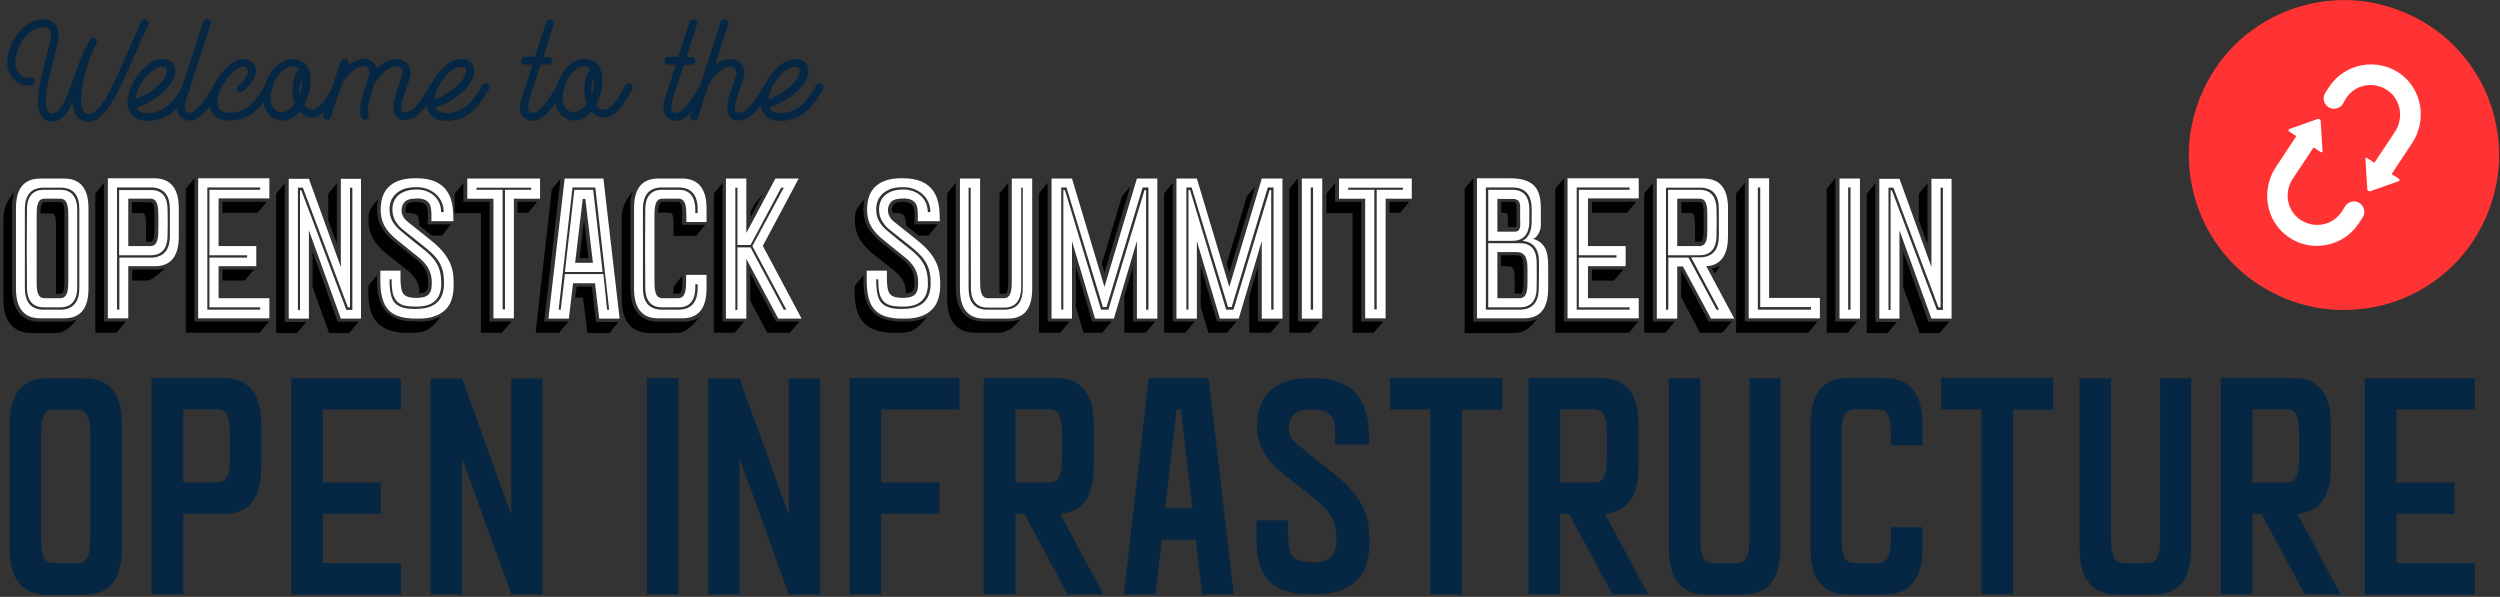 <?xml version="1.0" encoding="UTF-8" standalone="no"?>
<svg width="955px" height="228px" viewBox="0 0 955 228" version="1.1" xmlns="http://www.w3.org/2000/svg" xmlns:xlink="http://www.w3.org/1999/xlink">
    <rect x="0" y="0" width="955" height="228" fill="#333333" stroke="none"/>
    <title>OpenStack Summit Berlin Open Infrastructure Mint</title>
    <desc></desc>
    <defs></defs>
    <g id="181002_OS_Berlín_DigitalSignage_brand_mint.svg" stroke="none" stroke-width="1" fill="none" fill-rule="evenodd">
        <g id="181002_OS_Berlín_DigitalSignage_brand_mint" transform="translate(1, 0)" fill-rule="nonzero">
            <g id="Group" transform="translate(2, 144)" fill="#052743">
                <path d="M29.2,0.5 C40.2,0.5 43.6,8.2 43.6,18.2 L43.6,65.5 C43.6,75.5 40.2,83.2 29.2,83.2 L15.1,83.2 C4.1,83.2 0.7,75.5 0.7,65.5 L0.7,18.2 C0.7,8.2 4.1,0.5 15.1,0.5 L29.2,0.5 Z M26.7,71.1 C31.5,71.1 31.5,65.3 31.5,60 L31.5,23.6 C31.5,18.3 31.5,12.5 26.7,12.5 L17.4,12.5 C12.6,12.5 12.7,18.3 12.7,23.6 L12.7,60 C12.7,65.3 12.6,71.1 17.4,71.1 L26.7,71.1 Z" id="Shape"></path>
                <path d="M96.8,18.1 L96.8,34.6 C96.8,44.6 93.4,52.3 82.6,52.3 L67,52.3 L67,83 L54.9,83 L54.9,0.4 L82.5,0.4 C93.4,0.5 96.8,8.2 96.8,18.1 Z M80.1,40.3 C84.8,40.3 84.8,34.5 84.8,29.1 L84.8,23.5 C84.8,18.2 84.8,12.4 80.1,12.4 L67,12.4 L67,40.3 L80.1,40.3 Z" id="Shape"></path>
                <polygon id="Shape" points="149.9 12.4 120.3 12.4 120.3 40.3 142.5 40.3 142.5 52.3 120.3 52.3 120.3 71.1 150.2 71.1 150.2 83.1 108.2 83.1 108.2 0.5 150.2 0.5 150.2 12.5 149.9 12.5"></polygon>
                <polygon id="Shape" points="204.3 0.6 204.3 83 192.3 83 173.5 31 173.5 83 161.5 83 161.5 0.6 173.5 0.6 192.3 52.6 192.3 0.6 204.3 0.6"></polygon>
                <polygon id="Shape" points="256.2 0.5 256.2 83 244.1 83 244.1 0.4 256.2 0.4"></polygon>
                <polygon id="Shape" points="310.3 0.6 310.3 83 298.3 83 279.5 31 279.5 83 267.5 83 267.5 0.6 279.5 0.6 298.3 52.6 298.3 0.6 310.3 0.6"></polygon>
                <polygon id="Shape" points="333.6 12.4 333.6 40.3 355.8 40.3 355.8 52.3 333.6 52.3 333.6 83 321.6 83 321.6 0.4 363.5 0.4 363.5 12.4"></polygon>
                <path d="M418.5,83 L404.8,83 L388.3,52.3 L384.9,52.3 L384.9,83 L372.8,83 L372.8,0.4 L400.4,0.4 C411.4,0.4 414.8,8.1 414.8,18.1 L414.8,34.6 C414.8,44 411.7,51.5 402,52.3 L418.5,83 Z M398,40.3 C402.8,40.3 402.7,34.5 402.7,29.1 L402.7,23.5 C402.7,18.2 402.8,12.4 398,12.4 L384.9,12.4 L384.9,40.3 L398,40.3 Z" id="Shape"></path>
                <path d="M468.3,83 L456.2,83 L453.8,62.2 L440.8,62.2 L438.4,83 L426.3,83 L435.8,0.4 L458.7,0.4 L468.3,83 Z M452.5,50.1 L448.1,12.4 L446.5,12.4 L442.1,50.1 L452.5,50.1 Z" id="Shape"></path>
                <path d="M519,71.5 C516.2,80.6 507.2,83.3 498.5,83 C489.5,83.1 483.1,81.1 479.7,75.2 C476.4,69.2 477,61.4 477,54.8 L489,54.8 C489,58.1 488.9,61.2 489.3,64.3 C489.9,68.9 491.7,70.7 498.6,70.8 C506.1,70.7 507.9,67.8 507.4,60 C507,54.7 504.6,50.9 499.7,46.9 L487.7,37.4 C479.9,31.3 476.6,25.4 477.3,16.5 C478.3,3.8 488,0.1 498.7,0.4 C507.2,0.4 513.9,3.1 517.3,9.7 C519.6,13.8 520.1,19.5 520,25.8 L507,25.8 C507,18.8 508,12.6 498.6,12.4 C494.6,12.5 491.9,13 490.6,15.1 C488.3,18.7 489.2,23.1 492.7,25.9 L507.4,37.6 C514.1,43 519.4,49.6 519.9,58.4 C520.3,62.7 520.3,67.2 519,71.5 Z" id="Shape"></path>
                <polygon id="Shape" points="570.9 0.5 570.9 12.5 555.5 12.5 555.5 83 543.4 83 543.4 12.4 528 12.4 528 0.4 570.9 0.4"></polygon>
                <path d="M626.6,83 L612.9,83 L596.4,52.3 L593,52.3 L593,83 L580.9,83 L580.9,0.4 L608.5,0.4 C619.5,0.4 622.9,8.1 622.9,18.1 L622.9,34.6 C622.9,44 619.8,51.5 610.1,52.3 L626.6,83 Z M606.1,40.3 C610.9,40.3 610.8,34.5 610.8,29.1 L610.8,23.5 C610.8,18.2 610.9,12.4 606.1,12.4 L593,12.4 L593,40.3 L606.1,40.3 Z" id="Shape"></path>
                <path d="M677.1,0.5 L677.1,65.4 C677.1,75.4 673.7,83.1 662.9,83.1 L648.7,83.1 C637.9,83.1 634.5,75.4 634.5,65.4 L634.5,0.5 L646.5,0.5 L646.5,60 C646.5,65.3 646.5,71.1 651.2,71.1 L660.6,71.1 C665.3,71.1 665.3,65.3 665.3,60 L665.3,0.5 L677.1,0.5 Z" id="Shape"></path>
                <path d="M719.3,26.1 L719.3,23.5 C719.3,18.2 719.3,12.4 714.6,12.4 L705.2,12.4 C700.5,12.4 700.5,18.2 700.5,23.5 L700.5,60 C700.5,65.3 700.5,71.1 705.2,71.1 L714.6,71.1 C719.3,71.1 719.3,65.3 719.3,60 L719.3,57.4 L731.4,57.4 L731.4,65.4 C731.4,75.4 727.8,83.1 717,83.1 L702.8,83.1 C692,83.1 688.6,75.4 688.6,65.4 L688.6,18.1 C688.6,8.1 692,0.4 702.8,0.4 L717,0.4 C727.8,0.4 731.4,8.1 731.4,18.1 L731.4,26.1 L719.3,26.1 Z" id="Shape"></path>
                <polygon id="Shape" points="781.3 0.5 781.3 12.5 766 12.5 766 83 753.9 83 753.9 12.4 738.5 12.4 738.5 0.4 781.3 0.4"></polygon>
                <path d="M834,0.5 L834,65.4 C834,75.4 830.6,83.1 819.8,83.1 L805.6,83.1 C794.8,83.1 791.4,75.4 791.4,65.4 L791.4,0.5 L803.4,0.5 L803.4,60 C803.4,65.3 803.4,71.1 808.1,71.1 L817.5,71.1 C822.2,71.1 822.2,65.3 822.2,60 L822.2,0.5 L834,0.5 Z" id="Shape"></path>
                <path d="M891.1,83 L877.4,83 L860.9,52.3 L857.5,52.3 L857.5,83 L845.4,83 L845.4,0.4 L873,0.4 C884,0.4 887.4,8.1 887.4,18.1 L887.4,34.6 C887.4,44 884.3,51.5 874.6,52.3 L891.1,83 Z M870.6,40.3 C875.4,40.3 875.3,34.5 875.3,29.1 L875.3,23.5 C875.3,18.2 875.4,12.4 870.6,12.4 L857.5,12.4 L857.5,40.3 L870.6,40.3 Z" id="Shape"></path>
                <polygon id="Shape" points="942.1 12.4 912.5 12.4 912.5 40.3 934.7 40.3 934.7 52.3 912.5 52.3 912.5 71.1 942.4 71.1 942.4 83.1 900.4 83.1 900.4 0.5 942.4 0.5 942.4 12.5 942.1 12.5"></polygon>
            </g>
            <g id="Group" transform="translate(5, 68)" fill="#FFFFFF">
                <path d="M27.8,11.6 L27.8,42.2 C27.8,48.7 25.6,53.6 18.5,53.6 L9.4,53.6 C2.3,53.6 0.1,48.6 0.1,42.2 L0.1,11.6 C0.1,5.1 2.3,0.2 9.4,0.2 L18.5,0.2 C25.6,0.2 27.8,5.2 27.8,11.6 Z M24.3,11.9 C24.3,6.7 22.2,4 17.8,3.7 L10,3.7 C5.7,4 3.5,6.7 3.5,11.9 L3.5,42 C3.5,47.2 5.6,49.9 10,50.3 L17.8,50.3 C22.1,49.9 24.3,47.2 24.3,42 L24.3,11.9 Z M23.5,12 L23.5,41.9 C23.5,43.7 23.2,49.4 17.1,49.4 L10.7,49.4 C4.5,49.4 4.3,43.7 4.3,41.9 C4.2,31.9 4.2,22 4.3,12 C4.3,10.2 4.5,4.5 10.7,4.5 L17.1,4.5 C23.2,4.5 23.5,10.2 23.5,12 Z M20.1,15.1 C20.1,11.7 20.1,7.9 17,7.9 L11,7.9 C7.9,7.9 8,11.7 8,15.1 L8,38.7 C8,42.1 7.9,45.9 11,45.9 L17,45.9 C20.1,45.9 20.1,42.1 20.1,38.7 L20.1,15.1 Z" id="Shape"></path>
                <path d="M62.3,11.6 L62.3,22.3 C62.3,28.8 60.1,33.7 53.1,33.7 L43,33.7 L43,53.6 L35.2,53.6 L35.2,0.1 L53.1,0.1 C60.1,0.2 62.3,5.2 62.3,11.6 Z M58.9,11.9 C58.9,6.7 56.7,4 52.4,3.6 L38.7,3.6 L38.7,50.3 L39.6,50.3 L39.6,30.4 L52.4,30.4 C56.7,30 58.9,27.3 58.9,22.1 L58.9,11.9 Z M58,12 C58.1,22 58.1,12 58,22 C58,23.8 57.8,29.5 51.7,29.5 L39.5,29.5 L39.5,4.6 L51.7,4.6 C57.8,4.5 58,10.2 58,12 Z M51.5,26 C54.5,26 54.5,22.2 54.5,18.7 L54.5,15.1 C54.5,11.7 54.5,7.9 51.5,7.9 L43,7.9 L43,26 L51.5,26 Z" id="Shape"></path>
                <path d="M77.5,7.9 L77.5,26 L91.9,26 L91.9,33.7 L77.5,33.7 L77.5,45.9 L96.9,45.9 L96.9,53.6 L69.7,53.6 L69.7,0.1 L96.9,0.1 L96.9,7.8 L77.5,7.8 L77.5,7.9 Z M74,29.4 L74,4.5 C82.8,4.5 88.1,4.5 93.4,4.5 L93.4,3.6 C86.7,3.6 79.9,3.6 73.2,3.6 L73.2,50.3 C79.9,50.3 86.7,50.3 93.4,50.3 L93.4,49.4 C88.1,49.4 82.8,49.4 74,49.4 L74,30.4 L88.4,30.4 L88.4,29.5 L74,29.5 L74,29.4 Z" id="Shape"></path>
                <path d="M131.9,0.3 L131.9,53.7 L124.2,53.7 L112,20 L112,53.7 L104.3,53.7 L104.3,0.3 L112,0.3 L124.2,34 L124.2,0.3 L131.9,0.3 Z M128.6,3.7 L127.7,3.7 L127.7,49.4 L126.9,49.4 L109.7,3.7 L107.8,3.7 L107.8,50.4 L108.6,50.4 L108.6,4.7 L109.1,4.7 L126.3,50.4 L128.6,50.4 L128.6,3.7 Z" id="Shape"></path>
                <path d="M166.6,46.2 C164.8,52.1 158.9,53.9 153.3,53.7 C147.5,53.8 143.3,52.5 141.1,48.6 C139,44.7 139.3,39.7 139.3,35.4 L147,35.4 C147,37.5 146.9,39.5 147.2,41.6 C147.6,44.6 148.8,45.8 153.2,45.8 C158.1,45.7 159.2,43.9 158.9,38.8 C158.6,35.4 157.1,32.9 153.9,30.3 L146.2,24.1 C141.1,20.1 139,16.4 139.5,10.5 C140.1,2.3 146.4,-0.1 153.3,0.1 C158.8,0.1 163.2,1.9 165.4,6.1 C166.9,8.8 167.2,12.5 167.2,16.5 L158.8,16.5 C158.8,12 159.4,7.9 153.4,7.8 C150.8,7.9 149.1,8.2 148.2,9.6 C146.7,11.9 147.3,14.8 149.6,16.6 L159.1,24.2 C163.4,27.7 166.8,31.9 167.2,37.7 C167.4,40.5 167.4,43.4 166.6,46.2 Z M156.9,26.9 L147.4,19.3 C145,17.1 143.9,14.8 143.9,12 C143.9,6.6 148.3,4.4 153,4.4 C158.1,4.3 162.5,7.6 162.5,13 L163.5,13 C163.5,7.2 158.7,3.6 153.5,3.5 C151.7,3.5 150.2,3.6 148.5,4.1 C144.9,5.4 142.8,8.1 142.8,11.9 C142.8,15.6 144.4,17.9 147.2,20.3 C150,22.7 153.1,25.1 156,27.4 C159.7,30.4 162.1,33.2 162.5,38.4 C162.7,41.2 162.6,44.3 160.6,46.5 C158.4,49 154.9,49.2 151.8,49.1 C149.5,49 147.4,48.8 145.8,47.3 C144,45.5 143.6,42.9 143.6,38.7 L142.8,38.7 C142.8,41.6 143,44.6 144.1,46.7 C145.9,49.8 150,50.1 153.1,50 C159.3,49.9 163.3,47.5 163.6,40.9 C163.8,34.5 162,31 156.9,26.9 Z" id="Shape"></path>
                <path d="M200.3,0.2 L200.3,7.9 L190.3,7.9 L190.3,53.6 L182.5,53.6 L182.5,7.9 L172.5,7.9 L172.5,0.2 L200.3,0.2 Z M196.8,3.7 L176,3.7 L176,4.5 L186,4.5 L186,50.2 L186.9,50.2 L186.9,4.5 L196.9,4.5 L196.9,3.7 L196.8,3.7 Z" id="Shape"></path>
                <path d="M230.7,53.7 L222.9,53.7 L221.3,40.2 L212.9,40.2 L211.3,53.7 L203.5,53.7 L209.7,0.2 L224.5,0.2 L230.7,53.7 Z M225.9,50.3 L226.7,50.3 L221.4,3.6 L212.7,3.6 L207.4,50.3 L208.2,50.3 L209.8,36.7 L224.5,36.7 L225.9,50.3 Z M220.6,4.5 L224.2,35.9 L209.8,35.9 L213.4,4.5 L220.6,4.5 Z M220.5,32.4 L217.6,8 L216.6,8 L213.7,32.4 L220.5,32.4 Z" id="Shape"></path>
                <path d="M256.2,16.8 L256.2,15.1 C256.2,11.7 256.2,7.9 253.2,7.9 L247,7.9 C244,7.9 244,11.7 244,15.1 L244,38.7 C244,42.1 244,45.9 247,45.9 L253.1,45.9 C256.1,45.9 256.1,42.1 256.1,38.7 L256.1,37 L263.9,37 L263.9,42.2 C263.9,48.7 261.6,53.6 254.6,53.6 L245.4,53.6 C238.4,53.6 236.2,48.6 236.2,42.2 L236.2,11.6 C236.2,5.1 238.4,0.2 245.4,0.2 L254.6,0.2 C261.6,0.2 263.9,5.2 263.9,11.6 L263.9,16.8 L256.2,16.8 Z M259.6,12 C259.6,12.4 259.6,12.8 259.6,13.4 L260.5,13.4 L260.5,11.9 C260.5,6.4 258,3.6 253.1,3.6 L247,3.6 C242,3.6 239.6,6.4 239.6,11.9 L239.6,42 C239.6,47.5 242,50.3 247,50.3 L253.1,50.3 C258,50.3 260.5,47.5 260.5,42 L260.5,40.6 L259.6,40.6 C259.6,41.1 259.6,41.5 259.6,41.9 C259.6,43.7 259.4,49.4 253.3,49.4 L246.8,49.4 C240.7,49.4 240.5,43.7 240.5,41.9 C240.4,31.9 240.4,22 240.5,12 C240.5,10.2 240.7,4.5 246.8,4.5 L253.3,4.5 C259.4,4.5 259.6,10.2 259.6,12 Z" id="Shape"></path>
                <path d="M300.2,53.7 L291.3,53.7 L279.1,30.9 L279.1,53.7 L271.3,53.7 L271.3,0.2 L279.1,0.2 L279.1,21 L290.2,0.2 L299.1,0.2 L285.4,25.9 L300.2,53.7 Z M293.4,50.3 L294.4,50.3 L281.4,26 L293.4,3.7 L292.4,3.7 L280.7,25.6 L275.7,25.6 L275.7,3.7 L274.9,3.7 L274.9,50.4 L275.7,50.4 L275.7,26.5 L280.7,26.5 L293.4,50.3 Z" id="Shape"></path>
                <path d="M352.4,46.2 C350.6,52.1 344.7,53.9 339.1,53.7 C333.3,53.8 329.1,52.5 326.9,48.6 C324.8,44.7 325.1,39.7 325.1,35.4 L332.8,35.4 C332.8,37.5 332.7,39.5 333,41.6 C333.4,44.6 334.6,45.8 339,45.8 C343.9,45.7 345,43.9 344.7,38.8 C344.4,35.4 342.9,32.9 339.7,30.3 L332,24.1 C326.9,20.1 324.8,16.4 325.3,10.5 C325.9,2.3 332.2,-0.1 339.1,0.1 C344.6,0.1 349,1.9 351.2,6.1 C352.7,8.8 353,12.5 353,16.5 L344.6,16.5 C344.6,12 345.2,7.9 339.2,7.8 C336.6,7.9 334.9,8.2 334,9.6 C332.5,11.9 333.1,14.8 335.4,16.6 L344.9,24.2 C349.2,27.7 352.6,31.9 353,37.7 C353.3,40.5 353.3,43.4 352.4,46.2 Z M342.8,26.9 L333.3,19.3 C330.9,17.1 329.8,14.8 329.8,12 C329.8,6.6 334.2,4.4 338.9,4.4 C344,4.3 348.4,7.6 348.4,13 L349.4,13 C349.4,7.2 344.6,3.6 339.4,3.5 C337.6,3.5 336.1,3.6 334.4,4.1 C330.8,5.4 328.7,8.1 328.7,11.9 C328.7,15.6 330.3,17.9 333.1,20.3 C335.9,22.7 339,25.1 341.9,27.4 C345.6,30.4 348,33.2 348.4,38.4 C348.6,41.2 348.5,44.3 346.5,46.5 C344.3,49 340.8,49.2 337.7,49.1 C335.4,49 333.3,48.8 331.7,47.3 C329.9,45.5 329.5,42.9 329.5,38.7 L328.7,38.7 C328.7,41.6 328.9,44.6 330,46.7 C331.8,49.8 335.9,50.1 339,50 C345.2,49.9 349.2,47.5 349.5,40.9 C349.7,34.5 347.8,31 342.8,26.9 Z" id="Shape"></path>
                <path d="M388.3,0.2 L388.3,42.3 C388.3,48.8 386.1,53.7 379.1,53.7 L369.9,53.7 C362.9,53.7 360.7,48.7 360.7,42.3 L360.7,0.2 L368.4,0.2 L368.4,38.7 C368.4,42.1 368.4,45.9 371.4,45.9 L377.5,45.9 C380.5,45.9 380.5,42.1 380.5,38.7 L380.5,0.2 L388.3,0.2 Z M384.9,3.7 L384.1,3.7 L384.1,42 C384,43.8 383.8,49.5 377.7,49.5 L371.2,49.5 C365.1,49.5 364.9,43.8 364.9,42 C364.8,35.5 364.8,10.2 364.8,3.7 L364,3.7 L364,42.1 C364,47.3 366.2,50 370.5,50.3 L378.2,50.3 C382.6,50 384.7,47.3 384.7,42.1 L384.7,3.7 L384.9,3.7 Z" id="Shape"></path>
                <path d="M436.1,0.2 L436.1,53.7 L428.3,53.7 L428.3,24.1 L419.5,53.7 L412.3,53.7 L403.5,24.1 L403.5,53.7 L395.7,53.7 L395.7,0.2 L403.5,0.2 L415.9,41.6 L428.3,0.2 L436.1,0.2 Z M432.6,3.6 L430.5,3.6 L416.7,49.3 C416.2,49.3 415.8,49.3 415.3,49.3 L401.4,3.6 L399.4,3.6 L399.4,50.3 L400.2,50.3 L400.2,4.6 L400.8,4.6 L414.6,50.3 L417.4,50.3 L431.2,4.6 L431.8,4.6 L431.8,50.3 L432.7,50.3 L432.7,3.6 L432.6,3.6 Z" id="Shape"></path>
                <path d="M483.9,0.2 L483.9,53.7 L476,53.7 L476,24.1 L467.2,53.7 L460,53.7 L451.2,24.1 L451.2,53.7 L443.4,53.7 L443.4,0.2 L451.2,0.2 L463.6,41.6 L476,0.2 L483.9,0.2 Z M480.4,3.6 L478.3,3.6 L464.5,49.3 C464,49.3 463.6,49.3 463.1,49.3 L449.2,3.6 L447.2,3.6 L447.2,50.3 L448,50.3 L448,4.6 L448.6,4.6 L462.4,50.3 L465.2,50.3 L479,4.6 L479.6,4.6 L479.6,50.3 L480.5,50.3 L480.5,3.6 L480.4,3.6 Z" id="Shape"></path>
                <path d="M499.1,0.2 L499.1,53.7 L491.3,53.7 L491.3,0.2 L499.1,0.2 Z M495.6,3.6 L494.7,3.6 L494.7,50.3 L495.6,50.3 L495.6,3.6 Z" id="Shape"></path>
                <path d="M533.3,0.2 L533.3,7.9 L523.3,7.9 L523.3,53.6 L515.5,53.6 L515.5,7.9 L505.5,7.9 L505.5,0.2 L533.3,0.2 Z M529.8,3.7 L509,3.7 L509,4.5 L519,4.5 L519,50.2 L519.9,50.2 L519.9,4.5 L529.9,4.5 L529.9,3.7 L529.8,3.7 Z" id="Shape"></path>
                <path d="M585.4,35.1 L585.4,42.2 C585.4,48.7 583.2,53.6 576.1,53.6 L558.2,53.6 L558.2,0.1 L570.7,0.1 C580.6,0.1 582.6,4.7 582.6,11.8 L582.6,18.1 C582.6,20.4 580.8,23.3 579.5,23.2 C585.4,24.9 585.4,29.8 585.4,35.1 Z M581.9,32.2 C581.9,27.2 579.9,24.5 575.6,24 C577.9,22.8 579.1,20.3 579.1,16.6 C579.1,15 579.1,13.5 579.1,11.9 C579.1,6.9 577,3.6 571.6,3.6 C568.3,3.6 565,3.6 561.6,3.6 L561.6,50.3 L574.4,50.3 C579.4,50.3 581.8,47.5 581.8,42 C581.9,38.7 581.9,35.5 581.9,32.2 Z M571.8,24 C568.8,24 565.6,24 562.5,24 L562.5,4.5 C565.6,4.5 568.8,4.5 571.8,4.5 C578,4.5 578.2,10.2 578.2,12 C578.2,13.5 578.2,15 578.2,16.5 C578.2,18.3 578,24 571.8,24 Z M581,32.3 C581.1,35.5 581,38.8 581,41.9 C581,43.7 580.8,49.4 574.7,49.4 L562.5,49.4 L562.5,24.9 C565.5,24.9 568.6,24.9 571.6,24.9 L574.6,24.9 C580.8,24.8 581,30.5 581,32.3 Z M566,20.5 L572.6,20.5 C575.2,20.5 574.7,18 574.7,15.3 L574.7,11.2 C574.7,9.2 574.1,8 572,8 L566,8 L566,20.5 Z M574.5,45.9 C577.6,45.9 577.5,42.1 577.5,38.7 L577.5,34.8 C577.5,31.1 576.9,28.3 573.4,28.3 L566,28.3 L566,45.9 L574.5,45.9 Z" id="Shape"></path>
                <path d="M600.6,7.9 L600.6,26 L615,26 L615,33.7 L600.6,33.7 L600.6,45.9 L620,45.9 L620,53.6 L592.8,53.6 L592.8,0.1 L620,0.1 L620,7.8 L600.6,7.8 L600.6,7.9 Z M597.1,29.4 L597.1,4.5 C605.9,4.5 611.2,4.5 616.5,4.5 L616.5,3.6 C609.8,3.6 603,3.6 596.3,3.6 L596.3,50.3 C603,50.3 609.8,50.3 616.5,50.3 L616.5,49.4 C611.2,49.4 605.9,49.4 597.1,49.4 L597.1,30.4 L611.5,30.4 L611.5,29.5 L597.1,29.5 L597.1,29.4 Z" id="Shape"></path>
                <path d="M656.5,53.7 L647.6,53.7 L636.9,33.8 L634.7,33.8 L634.7,53.7 L626.9,53.7 L626.9,0.2 L644.8,0.2 C651.9,0.2 654.1,5.2 654.1,11.6 L654.1,22.3 C654.1,28.4 652.1,33.3 645.8,33.7 L656.5,53.7 Z M649.7,50.3 L650.7,50.3 L640,30.3 L644.1,30.3 C648.4,29.9 650.6,27.3 650.6,22.1 L650.6,11.9 C650.6,6.7 648.5,4 644.1,3.7 L630.4,3.7 L630.4,50.3 L631.3,50.3 L631.3,30.4 L639,30.4 L649.7,50.3 Z M649.7,22 C649.7,23.8 649.5,29.5 643.3,29.5 L631.2,29.5 L631.2,4.5 L643.3,4.5 C649.5,4.5 649.7,10.2 649.7,12 C649.8,21.9 649.8,12.1 649.7,22 Z M643.2,26 C646.3,26 646.2,22.2 646.2,18.7 L646.2,15.1 C646.2,11.7 646.3,7.9 643.2,7.9 L634.7,7.9 L634.7,26 L643.2,26 Z" id="Shape"></path>
                <path d="M689.2,45.9 L689.2,53.6 L662,53.6 L662,0.1 L669.8,0.1 L669.8,45.8 L689.2,45.8 L689.2,45.9 Z M685.8,49.3 C680.5,49.3 675.2,49.3 666.4,49.3 L666.4,3.6 L665.5,3.6 L665.5,50.3 C672.3,50.3 679.1,50.3 685.8,50.3 L685.8,49.3 Z" id="Shape"></path>
                <path d="M704.5,0.2 L704.5,53.7 L696.7,53.7 L696.7,0.2 L704.5,0.2 Z M701,3.6 L700,3.6 L700,50.3 L700.9,50.3 L700.9,3.6 L701,3.6 Z" id="Shape"></path>
                <path d="M739.5,0.3 L739.5,53.7 L731.8,53.7 L719.6,20 L719.6,53.7 L711.9,53.7 L711.9,0.3 L719.6,0.3 L731.8,34 L731.8,0.3 L739.5,0.3 Z M736.2,3.7 L735.3,3.7 L735.3,49.4 L734.5,49.4 L717.3,3.7 L715.4,3.7 L715.4,50.4 L716.2,50.4 L716.2,4.7 L716.7,4.7 L733.9,50.4 L736.2,50.4 L736.2,3.7 Z" id="Shape"></path>
            </g>
            <g id="Group" transform="translate(0, 68)" fill="#010101">
                <path d="M3.6,11.3 L3.6,42 C3.6,49.2 6.4,54.9 14.4,54.9 L23.5,54.9 C25.4,54.9 27,54.6 28.3,54 C26.1,56.9 23.6,59.2 20.1,59.2 L11.1,59.2 C3.1,59.2 0.3,53.5 0.3,46.3 L0.3,16.4 L0.3,16.5 C0.3,11.7 1.4,9 4.6,5.2 L4.6,5 C3.9,6.9 3.6,9 3.6,11.3 Z M22.8,44 C23.7,43.2 23.6,39.8 23.6,38.5 L23.6,14.9 C23.6,12.5 24,9.2 21.7,9.2 L16,9.2 C15.7,9.2 15.4,9.3 15.3,9.5 C14.6,10.1 14.5,12 14.5,13.5 C19,13.5 19.3,13.6 19.6,13.8 C20.5,14.5 20.4,18 20.4,19.2 L20.4,44.3 L22.8,44 Z" id="Shape"></path>
                <path d="M47,54.9 L43.5,59.1 L35.4,59.1 L35.4,5.9 L38.7,1.9 L38.7,54.8 L47,54.8 L47,54.9 Z M54.8,24.3 L54.8,22.8 L54.8,18.2 C54.8,16.4 54.9,13.4 53.2,13.4 L49.4,13.4 L49.4,9.2 C56.8,9.2 57.1,9.3 57.2,9.5 C58,10.1 58,12.9 58,13.9 L58,18.6 C58,19.9 58.1,23.3 57.2,24.1 C57,24.3 56.7,24.3 56.5,24.3 L54.8,24.3 Z M54.8,39.2 L49.5,39.2 L49.5,35 L58.2,35 C59.6,35 60.9,34.8 62,34.4 C57.2,39.1 56,39.2 54.8,39.2 Z" id="Shape"></path>
                <path d="M101.7,54.9 L98.2,59.1 L70,59.1 L70,4.1 L73.3,0.1 L73.3,54.8 L101.7,54.8 L101.7,54.9 Z M100.9,9.1 L97.4,13.3 L84,13.3 L84,9.1 L100.9,9.1 Z M96,35 L92.4,39.2 L84,39.2 L84,35 L96,35 Z" id="Shape"></path>
                <path d="M116,55 L112.5,59.2 L104.5,59.2 L104.5,6 L107.8,2 L107.8,55 L116,55 Z M135.9,55 L132.4,59.2 L124.7,59.2 L118.4,41.6 L118.4,28.1 L128,54.9 L135.9,54.9 L135.9,55 Z M124.4,16.1 L124.4,6 L127.7,2 L127.7,25.3 L124.4,16.1 Z" id="Shape"></path>
                <path d="M153,59.1 C148.5,58.8 144.1,57.5 141.7,53.3 C140,50.4 139.8,47 139.7,43.8 L139.7,41.2 L143,37.1 C143,41.2 143,45.4 145,49 C147.8,53.9 153.1,54.9 158.3,54.8 C161.5,54.9 164.8,54.4 167.4,53 C165.7,55.1 164,57.1 161.8,58.2 C159.9,59.3 155.6,59.2 153,59.1 Z M143.1,10.2 C142.5,16.8 145.3,21 150.4,25 L158.1,31.2 C160.6,33.2 162.3,35.4 162.5,38.7 C162.6,39.9 162.7,42.3 161.8,43.2 C161.2,43.8 160.2,44 159.2,44.1 L159.2,42.9 C158.9,39.6 157.3,37.5 154.8,35.4 L147.1,29.3 C142,25.2 139.3,21.1 139.8,14.5 C140,11.8 141.7,10.1 143.5,8 C143.3,8.7 143.2,9.4 143.1,10.2 Z M154.4,10.2 C155,9.1 157.3,9.1 158.4,9.1 C163,9.5 162.4,12 162.4,16.3 L162.4,17.7 L171.3,17.7 L167.8,22 L164,22 L159.2,18.1 C159.2,16.7 159,15.2 158.5,14.5 C157.9,13.5 156.3,13.4 155.2,13.3 C154.9,13.3 154.6,13.3 154.3,13.4 C153.7,12.5 153.8,11.3 154.4,10.2 Z" id="Shape"></path>
                <path d="M194.3,54.9 L190.7,59.1 L182.7,59.1 L182.7,13.4 L172.7,13.4 L172.7,6 L176,2 L176,9.1 L186,9.1 L186,54.8 L194.3,54.8 L194.3,54.9 Z M204.2,9.1 L200.7,13.3 L196.7,13.3 L196.7,9.1 L204.2,9.1 Z" id="Shape"></path>
                <path d="M216.1,54.9 L212.6,59.1 L203.6,59.1 L209.8,4.3 L213.1,0.3 L206.9,54.8 L216.1,54.8 L216.1,54.9 Z M221.7,45.7 L218.7,45.7 L219.3,41.5 L225.1,41.5 L226.7,55 L235.2,55 L231.9,59.2 L223.4,59.2 L221.7,45.7 Z M223.8,30.6 L220.4,30.6 L222.1,15.8 L223.8,30.6 Z" id="Shape"></path>
                <path d="M239.8,11.3 L239.8,42 C239.8,49.2 242.6,54.9 250.5,54.9 L259.7,54.9 C262.5,54.9 264.6,54.3 266.2,53.1 C263.8,56.2 261.1,59.2 257.3,59.2 L247.2,59.2 C239.3,59.2 236.5,53.5 236.5,46.3 L236.5,14.9 C236.6,11.3 237.8,8.8 240.7,5.1 C239.8,7.5 239.8,9 239.8,11.3 Z M251.3,9.4 C251.5,9.2 251.9,9.1 252,9.1 L258.1,9.1 C258.4,9.1 258.7,9.2 258.8,9.4 C259.6,10 259.6,12.8 259.6,13.8 L259.6,17.9 L268.4,17.9 L264.9,22.1 L256.3,22.1 L256.3,18 C256.3,17 256.3,14.1 255.5,13.5 C255.3,13.3 255,13.2 250.4,13.2 C250.5,11.9 250.6,10 251.3,9.4 Z M258.8,44 C258.6,44.2 258.3,44.2 258.1,44.2 L256.3,44.2 L256.3,41.5 L259.6,37.4 C259.7,39.7 259.8,43.2 258.8,44 Z" id="Shape"></path>
                <path d="M283.2,54.9 L279.7,59.1 L271.7,59.1 L271.7,5.9 L275,1.9 L275,54.8 L283.2,54.8 L283.2,54.9 Z M285.7,12.9 L287.5,9.7 L290.4,6.1 L285.8,14.9 L285.8,12.9 L285.7,12.9 Z M304.3,54.9 L300.7,59.1 L292.1,59.1 L285.6,46.9 L285.6,36.4 L295.4,54.8 L304.3,54.8 L304.3,54.9 Z" id="Shape"></path>
                <path d="M338.8,59.1 C334.3,58.8 329.9,57.5 327.5,53.3 C325.8,50.4 325.6,47 325.5,43.8 L325.5,41.2 L328.8,37.1 C328.8,41.2 328.8,45.4 330.8,49 C333.6,53.9 338.9,54.9 344.1,54.8 C347.3,54.9 350.6,54.4 353.2,53 C351.5,55.1 349.8,57.1 347.6,58.2 C345.7,59.3 341.4,59.2 338.8,59.1 Z M328.9,10.2 C328.3,16.8 331.1,21 336.2,25 L343.9,31.2 C346.4,33.2 348,35.4 348.3,38.7 C348.4,39.9 348.5,42.3 347.6,43.2 C347,43.8 346,44 345,44.1 L345,42.9 C344.7,39.6 343.1,37.5 340.6,35.4 L332.9,29.3 C327.8,25.2 325.1,21.1 325.6,14.5 C325.8,11.8 327.5,10.1 329.3,8 C329.1,8.7 329,9.4 328.9,10.2 Z M340.3,10.2 C340.9,9.1 343.2,9.1 344.3,9.1 C348.9,9.5 348.3,12 348.3,16.3 L348.3,17.7 L357.2,17.7 L353.7,22 L349.9,22 L345.1,18.1 C345.1,16.7 344.9,15.2 344.4,14.5 C343.8,13.5 342.2,13.4 341.1,13.3 C340.8,13.3 340.5,13.3 340.2,13.4 C339.5,12.5 339.6,11.3 340.3,10.2 Z" id="Shape"></path>
                <path d="M371.5,59.1 C363.6,59.1 360.8,53.4 360.8,46.2 L360.8,5.9 L364.1,1.9 L364.1,41.9 C364.1,49.1 366.9,54.8 374.8,54.8 L384,54.8 C385.8,54.8 387.4,54.5 388.7,54 C386.5,56.7 384.1,59 380.7,59.1 L371.5,59.1 Z M384.1,38.5 C384.1,39.8 384.2,43.2 383.3,44 C383.1,44.2 382.8,44.2 380.8,44.2 C380.8,43.6 380.8,43.1 380.8,5.9 L384.1,1.8 L384.1,38.5 Z" id="Shape"></path>
                <path d="M407.5,54.9 L404,59.1 L395.9,59.1 L395.9,5.9 L399.2,1.8 L399.2,54.8 L407.5,54.8 L407.5,54.9 Z M423.6,54.9 L420,59.1 L412.9,59.1 L410,49.4 L410,33.9 L416.2,54.8 L423.6,54.8 L423.6,54.9 Z M419.9,32.7 L427.6,7 L430.8,3.2 L420.9,36.1 L419.9,32.7 Z M440.2,54.9 L436.7,59.1 L428.5,59.1 L428.5,45.2 L431.8,33.9 L431.8,54.8 L440.2,54.8 L440.2,54.9 Z" id="Shape"></path>
                <path d="M455.3,54.9 L451.8,59.1 L443.7,59.1 L443.7,5.9 L447,1.8 L447,54.8 L455.3,54.8 L455.3,54.9 Z M471.3,54.9 L467.7,59.1 L460.6,59.1 L457.7,49.4 L457.7,33.9 L463.9,54.8 L471.3,54.8 L471.3,54.9 Z M467.6,32.7 L475.3,7 L478.5,3.2 L468.6,36.1 L467.6,32.7 Z M487.9,54.9 L484.4,59.1 L476.2,59.1 L476.2,45.2 L479.5,33.9 L479.5,54.8 L487.9,54.8 L487.9,54.9 Z" id="Shape"></path>
                <polygon id="Shape" points="503.1 54.9 499.5 59.1 491.5 59.1 491.5 4.1 494.8 0.1 494.8 54.8 503.1 54.8"></polygon>
                <path d="M527.3,54.9 L523.7,59.1 L515.7,59.1 L515.7,13.4 L505.7,13.4 L505.7,6 L509,2 L509,9.1 L519,9.1 L519,54.8 L527.3,54.8 L527.3,54.9 Z M537.3,9.1 L533.8,13.3 L529.8,13.3 L529.8,9.1 L537.3,9.1 Z" id="Shape"></path>
                <path d="M561.8,54.9 L581.1,54.9 C583.1,54.9 584.8,54.5 586.1,53.9 C583.9,56.8 581.4,59.2 577.8,59.2 L558.5,59.2 L558.5,4.1 L561.8,0.1 L561.8,54.9 Z M578.1,18.7 C578.5,18.2 578.3,15.6 578.3,15 L578.3,10.9 C578.3,10.2 578.3,9.1 577.1,9.1 L572.5,9.1 L572.5,13.3 L573.8,13.3 C574.7,13.3 575,13.9 575,15.1 L575,18.7 L578.1,18.7 Z M580.2,44 C581.1,43.2 581,39.8 581,38.5 L581,34.6 C581,33.4 581,30.9 580.1,30 C579.6,29.6 579,29.5 578.3,29.5 L572.4,29.5 L572.4,33.7 C575.6,33.7 576.3,33.8 576.7,34.2 C577.6,35.1 577.6,37.6 577.6,38.8 C577.6,43 577.7,43.6 577.6,44.1 C579.8,44.2 580.1,44.2 580.2,44 Z" id="Shape"></path>
                <path d="M624.8,54.9 L621.3,59.1 L593.1,59.1 L593.1,4.1 L596.4,0.1 L596.4,54.8 L624.8,54.8 L624.8,54.9 Z M624,9.1 L620.5,13.3 L607.1,13.3 L607.1,9.1 L624,9.1 Z M619.1,35 L615.5,39.2 L607.1,39.2 L607.1,35 L619.1,35 Z" id="Shape"></path>
                <path d="M638.7,54.9 L635.2,59.1 L627.1,59.1 L627.1,5.9 L630.4,1.9 L630.4,54.8 L638.7,54.8 L638.7,54.9 Z M646.5,24.3 L646.5,18.2 C646.5,17.2 646.5,14.3 645.7,13.7 C645.5,13.5 645.2,13.4 645,13.4 L641.3,13.4 L641.3,9.2 L648.3,9.2 C648.6,9.2 648.9,9.3 649,9.5 C649.8,10.1 649.8,12.9 649.8,13.9 L649.8,18.6 C649.8,19.9 649.9,23.3 649,24.1 C648.8,24.3 648.5,24.3 648.3,24.3 L646.5,24.3 Z M660.5,54.9 L656.9,59.1 L648.4,59.1 L641.2,45.5 L641.2,35 L651.7,54.8 L660.5,54.8 L660.5,54.9 Z M654,36.4 L653,34.6 C654.2,34.3 655.2,33.9 656,33.3 C655.5,34.5 654.9,35.5 654,36.4 Z" id="Shape"></path>
                <polygon id="Shape" points="693.2 54.9 689.7 59.1 662.2 59.1 662.2 5.9 665.5 1.9 665.5 54.8 693.2 54.8"></polygon>
                <polygon id="Shape" points="708.4 54.9 704.8 59.1 696.8 59.1 696.8 4.1 700.1 0.1 700.1 54.8 708.4 54.8"></polygon>
                <path d="M723.6,55 L720.1,59.2 L712.1,59.2 L712.1,6 L715.4,2 L715.4,55 L723.6,55 Z M743.5,55 L740,59.2 L732.3,59.2 L726,41.6 L726,28.1 L735.6,54.9 L743.5,54.9 L743.5,55 Z M732,16.1 L732,6 L735.3,2 L735.3,25.3 L732,16.1 Z" id="Shape"></path>
            </g>
            <g id="Group" transform="translate(1, 7)" fill="#052743">
                <path d="M11.2,23.7 C11.3,24.5 10.9,25.4 10.1,25.5 C4.5,26.8 5.32907052e-15,21.1 0.8,15.4 C1.7,8.7 6.8,0.3 14.8,0.4 C18.4,0.4 20.4,3 20.4,6.6 C20.4,8.6 19.5,11.5 18.9,13.8 C17.8,18 16.4,23.3 15.8,27.8 C15.2,32.4 15.4,36.1 17.7,36.3 C21.1,36.8 23.3,30.7 25.9,23.3 C27.4,19.2 28.9,14.7 31.1,10.5 C31.5,9.6 31.9,8.8 32.3,8.3 C33.3,6.6 35.7,8.2 34.9,9.8 C34.4,10.5 34,11.3 33.6,12.1 C31.5,16.5 27.4,30.5 29.6,35 C30,35.9 30.8,36.5 32.1,36.5 C36.5,36.4 41.4,25.4 46.4,13.7 C48.3,9.5 50.1,5.1 52,1.2 C52.9,-0.7 55.4,0.8 54.7,2.5 C52.8,6.4 50.9,10.6 49.1,14.8 C43.6,27.4 38.5,39.4 32,39.5 C27.9,39.5 26.2,36.6 25.9,33.2 C25.8,32.4 25.5,32.5 25.2,33.1 C23.2,37.3 20.9,39.8 17.3,39.4 C12.7,38.8 12,33.7 12.8,27.5 C13.5,22.8 14.9,17.4 16,13.1 C16.5,11.1 17.5,8.1 17.5,6.6 C17.5,4.7 16.8,3.4 14.9,3.4 C8.5,3.3 4.5,10.5 3.9,15.8 C3.4,19.4 6,23.5 9.5,22.6 C10.2,22.4 11,22.9 11.2,23.7 Z" id="Shape"></path>
                <path d="M54.7,36.2 C61.4,35.9 65,31 67.9,25.6 C68.3,24.9 69.2,24.6 70,25 C70.8,25.4 71,26.3 70.6,27 C67.1,33.4 62.9,38.9 54.9,39.2 C52.3,39.3 49.9,38.6 48.4,36.9 C43,30.9 51.8,15.9 59.8,15.5 C62.6,15.4 64.7,16.8 65,19.5 C65.3,22.9 62.6,26.4 59.2,29.2 C56.5,31.4 53.2,33.1 50.7,33.8 C50.4,33.9 50.2,34.1 50.2,34.3 C50.9,35.7 52.6,36.2 54.7,36.2 Z M57.1,26.8 C59.8,24.6 62,21.9 61.7,19.6 C61.6,18.7 60.8,18.5 59.7,18.5 C55.5,18.8 50.9,25 49.8,29.9 C49.7,30.8 49.6,30.9 50.4,30.7 C52.4,29.9 54.9,28.6 57.1,26.8 Z" id="Shape"></path>
                <path d="M75.6,1.4 C75.9,0.6 76.7,0.1 77.5,0.4 C78.3,0.7 78.7,1.5 78.4,2.3 C75.5,11.4 72.5,20.6 69.5,29.7 C68.9,31.6 67.6,35.2 69.7,36 C71.3,36.5 73.3,34.7 75.1,32.6 C77.2,30.1 78.9,26.9 79.7,25.5 C80.1,24.8 81,24.5 81.8,24.9 C82.5,25.3 82.8,26.2 82.4,26.9 C80.4,30.5 74.7,40.9 68.8,38.8 C64.5,37.2 65.5,32.6 66.6,29.2 L75.6,1.4 Z" id="Shape"></path>
                <path d="M88.9,27.7 C88.4,27 88.4,26.1 89.1,25.6 C90.6,24.4 92.1,22.8 92.6,21.1 C92.9,20.2 92.9,19.5 92.3,18.9 C90.7,17.4 87.5,20 86.1,21.4 C83.7,23.9 80.9,28.6 81,32.2 C81.1,35.2 83.3,36.2 86,36.1 C92.8,35.8 96.3,30.9 99.2,25.5 C99.6,24.8 100.5,24.5 101.2,24.9 C101.9,25.3 102.2,26.2 101.8,26.9 C98.4,33.3 94.2,38.8 86.1,39.1 C81.7,39.2 78.1,37 78,32.4 C77.7,25 86.6,13.5 92.8,15.8 C93.5,16.1 94.2,16.5 94.7,17.2 C97.6,20.7 94,25.4 91,27.9 C90.4,28.4 89.4,28.3 88.9,27.7 Z" id="Shape"></path>
                <path d="M99.9,35.6 C97.8,32.3 98.3,27.9 99.8,24 C100.8,21.4 102.3,19.3 104,17.9 C106.1,16.2 108.4,15.3 110.2,15.5 C115.8,16 117.3,21.3 116.4,26.8 C116.3,27.3 115.7,30.2 114.2,33 C118.5,39 123.6,29 125.4,25.6 C125.8,24.9 126.7,24.6 127.4,25 C128.1,25.4 128.4,26.3 128,27.1 C125.8,31.1 122,38.3 116.8,37.9 C115,37.8 113.6,36.8 112.5,35.6 C112.2,36 112,36.2 111.6,36.5 C110,38.1 108.1,39.1 106,39.1 C103.5,39 101.2,37.8 99.9,35.6 Z M112.1,19.4 C110.8,17.9 108.8,17.7 105.9,20.1 C104.6,21.2 103.3,22.9 102.5,25 C101.3,28 100.8,31.5 102.3,34 C104.7,37.6 108.8,35.3 110.6,32.6 C109,28.6 109.5,22.6 112.1,19.4 Z M112.5,29.4 C113.3,27.3 113.6,25 113.4,23 C112.5,24.8 112.1,27.2 112.5,29.4 Z" id="Shape"></path>
                <path d="M130.3,15.5 C131.1,15.8 131.5,16.6 131.2,17.4 C131.3,17.7 131.3,17.7 131.6,17.5 C132.9,16.6 134,16 135.2,15.7 C138.2,14.9 140.6,16.2 141.7,18.3 C142,18.9 142.4,19 142.8,18.5 C144.5,16.9 146.2,16 147.7,15.7 C152.4,14.5 155.8,18.3 154.6,22.7 C153.7,25.3 153,27.5 152.4,29.2 C151.9,31 150.5,35 151.9,35.7 C152.5,36 153.5,35.9 154.1,35.6 C157.1,34.4 160.4,29 162.4,25.3 C162.8,24.6 163.7,24.3 164.4,24.7 C165.1,25.1 165.4,26 165,26.8 C162.6,31.3 159.2,36.9 155.2,38.4 C153.7,39 151.9,39.1 150.5,38.3 C146.8,36.4 148.7,30.8 149.5,28.2 C150,26.5 150.8,24.2 151.6,21.7 C152.7,17.5 147.1,15.5 141,25.1 C140.5,26.6 140,28.1 139.5,29.7 C138.9,31.6 138.2,34.1 138.8,36.9 C139,37.7 138.5,38.5 137.7,38.7 C136.9,38.9 136.1,38.4 135.9,37.6 C135.1,33.9 136,30.9 136.7,28.7 C137.4,26.6 138,24.7 139,21.7 C140.1,17.7 135,15.7 129.2,24 C128.6,24.8 128.5,25.1 128.2,26 L124.4,37.8 C124.1,38.6 123.3,39 122.5,38.7 C121.7,38.5 121.3,37.6 121.6,36.8 C123.8,29.9 126,23 128.2,16.2 C128.6,15.7 129.5,15.3 130.3,15.5 Z" id="Shape"></path>
                <path d="M168.9,36.2 C175.6,35.9 179.2,31 182.1,25.6 C182.5,24.9 183.4,24.6 184.2,25 C185,25.4 185.2,26.3 184.8,27 C181.3,33.4 177.1,38.9 169.1,39.2 C166.5,39.3 164.1,38.6 162.6,36.9 C157.2,30.9 166,15.9 174,15.5 C176.8,15.4 178.9,16.8 179.2,19.5 C179.5,22.9 176.8,26.4 173.4,29.2 C170.7,31.4 167.4,33.1 164.9,33.8 C164.6,33.9 164.4,34.1 164.4,34.3 C165.2,35.7 166.9,36.2 168.9,36.2 Z M171.4,26.8 C174.1,24.6 176.3,21.9 176,19.6 C175.9,18.7 175.1,18.5 174,18.5 C169.8,18.8 165.2,25 164.1,29.9 C164,30.8 163.9,30.9 164.7,30.7 C166.7,29.9 169.2,28.6 171.4,26.8 Z" id="Shape"></path>
                <path d="M207.5,14.7 C208.3,14.7 209,15.4 209,16.2 C209,17.1 208.3,17.7 207.5,17.7 L205.5,17.7 C204.7,17.7 204.6,17.6 204.3,18.4 L200.6,29.7 C200,31.6 198.8,35.3 200.9,36 C202.4,36.6 204.4,34.8 206.2,32.6 C208.3,30 210,26.9 210.8,25.5 C211.2,24.8 212.1,24.5 212.8,24.9 C213.5,25.3 213.8,26.2 213.4,27 C211.4,30.6 205.7,41 199.8,38.9 C195.8,37.4 196.4,33.3 197.3,30.3 L201.2,18.4 C201.3,17.8 201.3,17.7 200.6,17.7 L198.6,17.7 C197.8,17.7 197.1,17 197.1,16.2 C197.1,15.4 197.8,14.7 198.6,14.7 L201.8,14.7 C202.5,14.7 202.5,14.3 202.7,13.6 L206.7,1.4 C207,0.6 207.8,0.2 208.6,0.5 C209.4,0.8 209.8,1.6 209.5,2.4 L205.7,14.2 C205.4,14.9 205.8,14.8 206.4,14.8 L207.5,14.8 L207.5,14.7 Z" id="Shape"></path>
                <path d="M211.4,35.6 C209.3,32.3 209.8,27.9 211.3,24 C212.3,21.4 213.8,19.3 215.5,17.9 C217.6,16.2 219.9,15.3 221.7,15.5 C227.3,16 228.8,21.3 227.9,26.8 C227.8,27.3 227.2,30.2 225.7,33 C230,39 235.1,29 236.9,25.6 C237.3,24.9 238.2,24.6 238.9,25 C239.6,25.4 239.9,26.3 239.5,27.1 C237.3,31.1 233.5,38.3 228.3,37.9 C226.5,37.8 225.1,36.8 224,35.6 C223.7,36 223.5,36.2 223.1,36.5 C221.5,38.1 219.6,39.1 217.5,39.1 C215,39 212.7,37.8 211.4,35.6 Z M223.6,19.4 C222.3,17.9 220.3,17.7 217.4,20.1 C216.1,21.2 214.8,22.9 214,25 C212.8,28 212.3,31.5 213.8,34 C216.2,37.6 220.3,35.3 222.1,32.6 C220.5,28.6 221,22.6 223.6,19.4 Z M224,29.4 C224.8,27.3 225.1,25 224.9,23 C224,24.8 223.6,27.2 224,29.4 Z" id="Shape"></path>
                <path d="M262.2,14.7 C263,14.7 263.7,15.4 263.7,16.2 C263.7,17.1 263,17.7 262.2,17.7 L260.2,17.7 C259.4,17.7 259.3,17.6 259,18.4 L255.3,29.7 C254.7,31.6 253.5,35.3 255.6,36 C257.1,36.6 259.1,34.8 260.9,32.6 C263,30 264.7,26.9 265.5,25.5 C265.9,24.8 266.8,24.5 267.6,24.9 C268.3,25.3 268.6,26.2 268.2,27 C266.2,30.6 260.5,41 254.6,38.9 C250.6,37.4 251.2,33.3 252.1,30.3 L256,18.4 C256.1,17.8 256.1,17.7 255.4,17.7 L253.3,17.7 C252.5,17.7 251.8,17 251.8,16.2 C251.8,15.4 252.5,14.7 253.3,14.7 L256.5,14.7 C257.2,14.7 257.2,14.3 257.4,13.6 L261.4,1.4 C261.7,0.6 262.5,0.2 263.3,0.5 C264.1,0.8 264.5,1.6 264.2,2.4 L260.4,14.2 C260.1,14.9 260.5,14.8 261.1,14.8 L262.2,14.8 L262.2,14.7 Z" id="Shape"></path>
                <path d="M273.3,1.4 C273.6,0.6 274.4,0.1 275.2,0.4 C276,0.7 276.5,1.5 276.2,2.3 L271.5,16.7 C271.5,17 271.3,17.8 271.8,17.3 C273,16.5 274.1,16 275.2,15.7 C279.9,14.5 283.3,18.3 282.1,22.8 C281.3,25.2 280.4,27.6 279.7,30 C279,32 278.1,35.2 279.4,35.9 C280.1,36.2 281,36 281.6,35.8 C284.6,34.6 287.9,29.1 289.9,25.5 C290.3,24.8 291.2,24.5 291.9,24.9 C292.6,25.3 292.9,26.2 292.5,26.9 C290.1,31.5 286.6,37 282.6,38.6 C281.2,39.1 279.4,39.3 278,38.5 C274.7,36.8 275.8,32.2 276.7,29.4 C277.5,26.9 278.4,24.4 279.1,22 C280.2,18 275.1,16 269.5,24 C268.7,25.1 268.6,25.5 268.2,26.8 L264.6,38 C264.3,38.8 263.5,39.3 262.7,39 C261.9,38.7 261.5,37.9 261.8,37.1 L273.3,1.4 Z" id="Shape"></path>
                <path d="M296.5,36.2 C303.2,35.9 306.8,31 309.7,25.6 C310.1,24.9 311,24.6 311.8,25 C312.6,25.4 312.8,26.3 312.4,27 C308.9,33.4 304.7,38.9 296.7,39.2 C294.1,39.3 291.7,38.6 290.2,36.9 C284.8,30.9 293.6,15.9 301.6,15.5 C304.4,15.4 306.5,16.8 306.8,19.5 C307.1,22.9 304.4,26.4 301,29.2 C298.3,31.4 295,33.1 292.5,33.8 C292.2,33.9 292,34.1 292,34.3 C292.7,35.7 294.4,36.2 296.5,36.2 Z M298.9,26.8 C301.6,24.6 303.8,21.9 303.5,19.6 C303.4,18.7 302.6,18.5 301.5,18.5 C297.3,18.8 292.7,25 291.6,29.9 C291.5,30.8 291.4,30.9 292.2,30.7 C294.2,29.9 296.7,28.6 298.9,26.8 Z" id="Shape"></path>
            </g>
            <g id="Group" transform="translate(835, 0)">
                <path d="M59.3,118.4 C55.6,118.4 52,118.1 48.3,117.4 C40.5,115.9 33.2,112.9 26.5,108.5 C19.8,104.1 14.3,98.5 9.9,91.9 C5.7,85.5 2.8,78.4 1.3,70.9 C-0.2,63.4 -0.3,55.7 1.2,48.2 C2.7,40.4 5.7,33.1 10.1,26.4 C14.5,19.7 20.1,14.2 26.8,9.8 C33.2,5.6 40.3,2.7 47.8,1.2 C55.3,-0.3 63,-0.4 70.5,1.1 C78.3,2.6 85.6,5.6 92.3,10 C99,14.4 104.5,20 108.9,26.6 C113.1,33 116,40.1 117.5,47.6 C119,55.1 119.1,62.8 117.6,70.3 C116.1,78.1 113.1,85.4 108.7,92.1 C104.3,98.8 98.7,104.3 92,108.7 C85.6,112.9 78.6,115.8 71,117.3 C67.1,118 63.2,118.4 59.3,118.4 Z" id="Shape" fill="#FF3333"></path>
                <g transform="translate(30, 24)" fill="#FFFFFF" id="Shape">
                    <path d="M30.2,13.5 C33.8,8 41.4,6.8 46.7,11 C51.3,14.7 52.1,21.4 48.9,26.3 L41,38.2 L38.3,36.4 C38,36.2 37.5,36.4 37.6,36.8 L38.3,48.2 C38.3,48.8 39,49.3 39.6,49 L50.3,45.2 C50.7,45.1 50.7,44.6 50.4,44.3 L47.6,42.5 L55.4,30.7 C61.2,22 59.3,10.1 50.8,4.1 C42,-2.1 29.7,0.2 23.8,9.1 L22.3,11.4 C21.1,13.2 21.6,15.7 23.4,16.9 C25.2,18.1 27.7,17.6 28.9,15.8 L30.2,13.5 Z"></path>
                    <path d="M28.5,56.9 C24.9,62.4 17.3,63.6 12,59.4 C7.4,55.7 6.6,49 9.9,44.2 L17.8,32.3 L20.5,34.1 C20.8,34.3 21.3,34.1 21.2,33.7 L20.5,22.3 C20.5,21.7 19.8,21.2 19.2,21.5 L8.5,25.3 C8.1,25.4 8.1,25.9 8.4,26.2 L11.2,28 L3.4,39.8 C-2.4,48.5 -0.5,60.4 8,66.4 C16.8,72.7 29.1,70.3 35,61.4 L36.5,59.1 C37.7,57.3 37.2,54.8 35.4,53.6 C33.6,52.4 31.1,52.9 29.9,54.7 L28.5,56.9 Z"></path>
                </g>
            </g>
        </g>
    </g>
</svg>